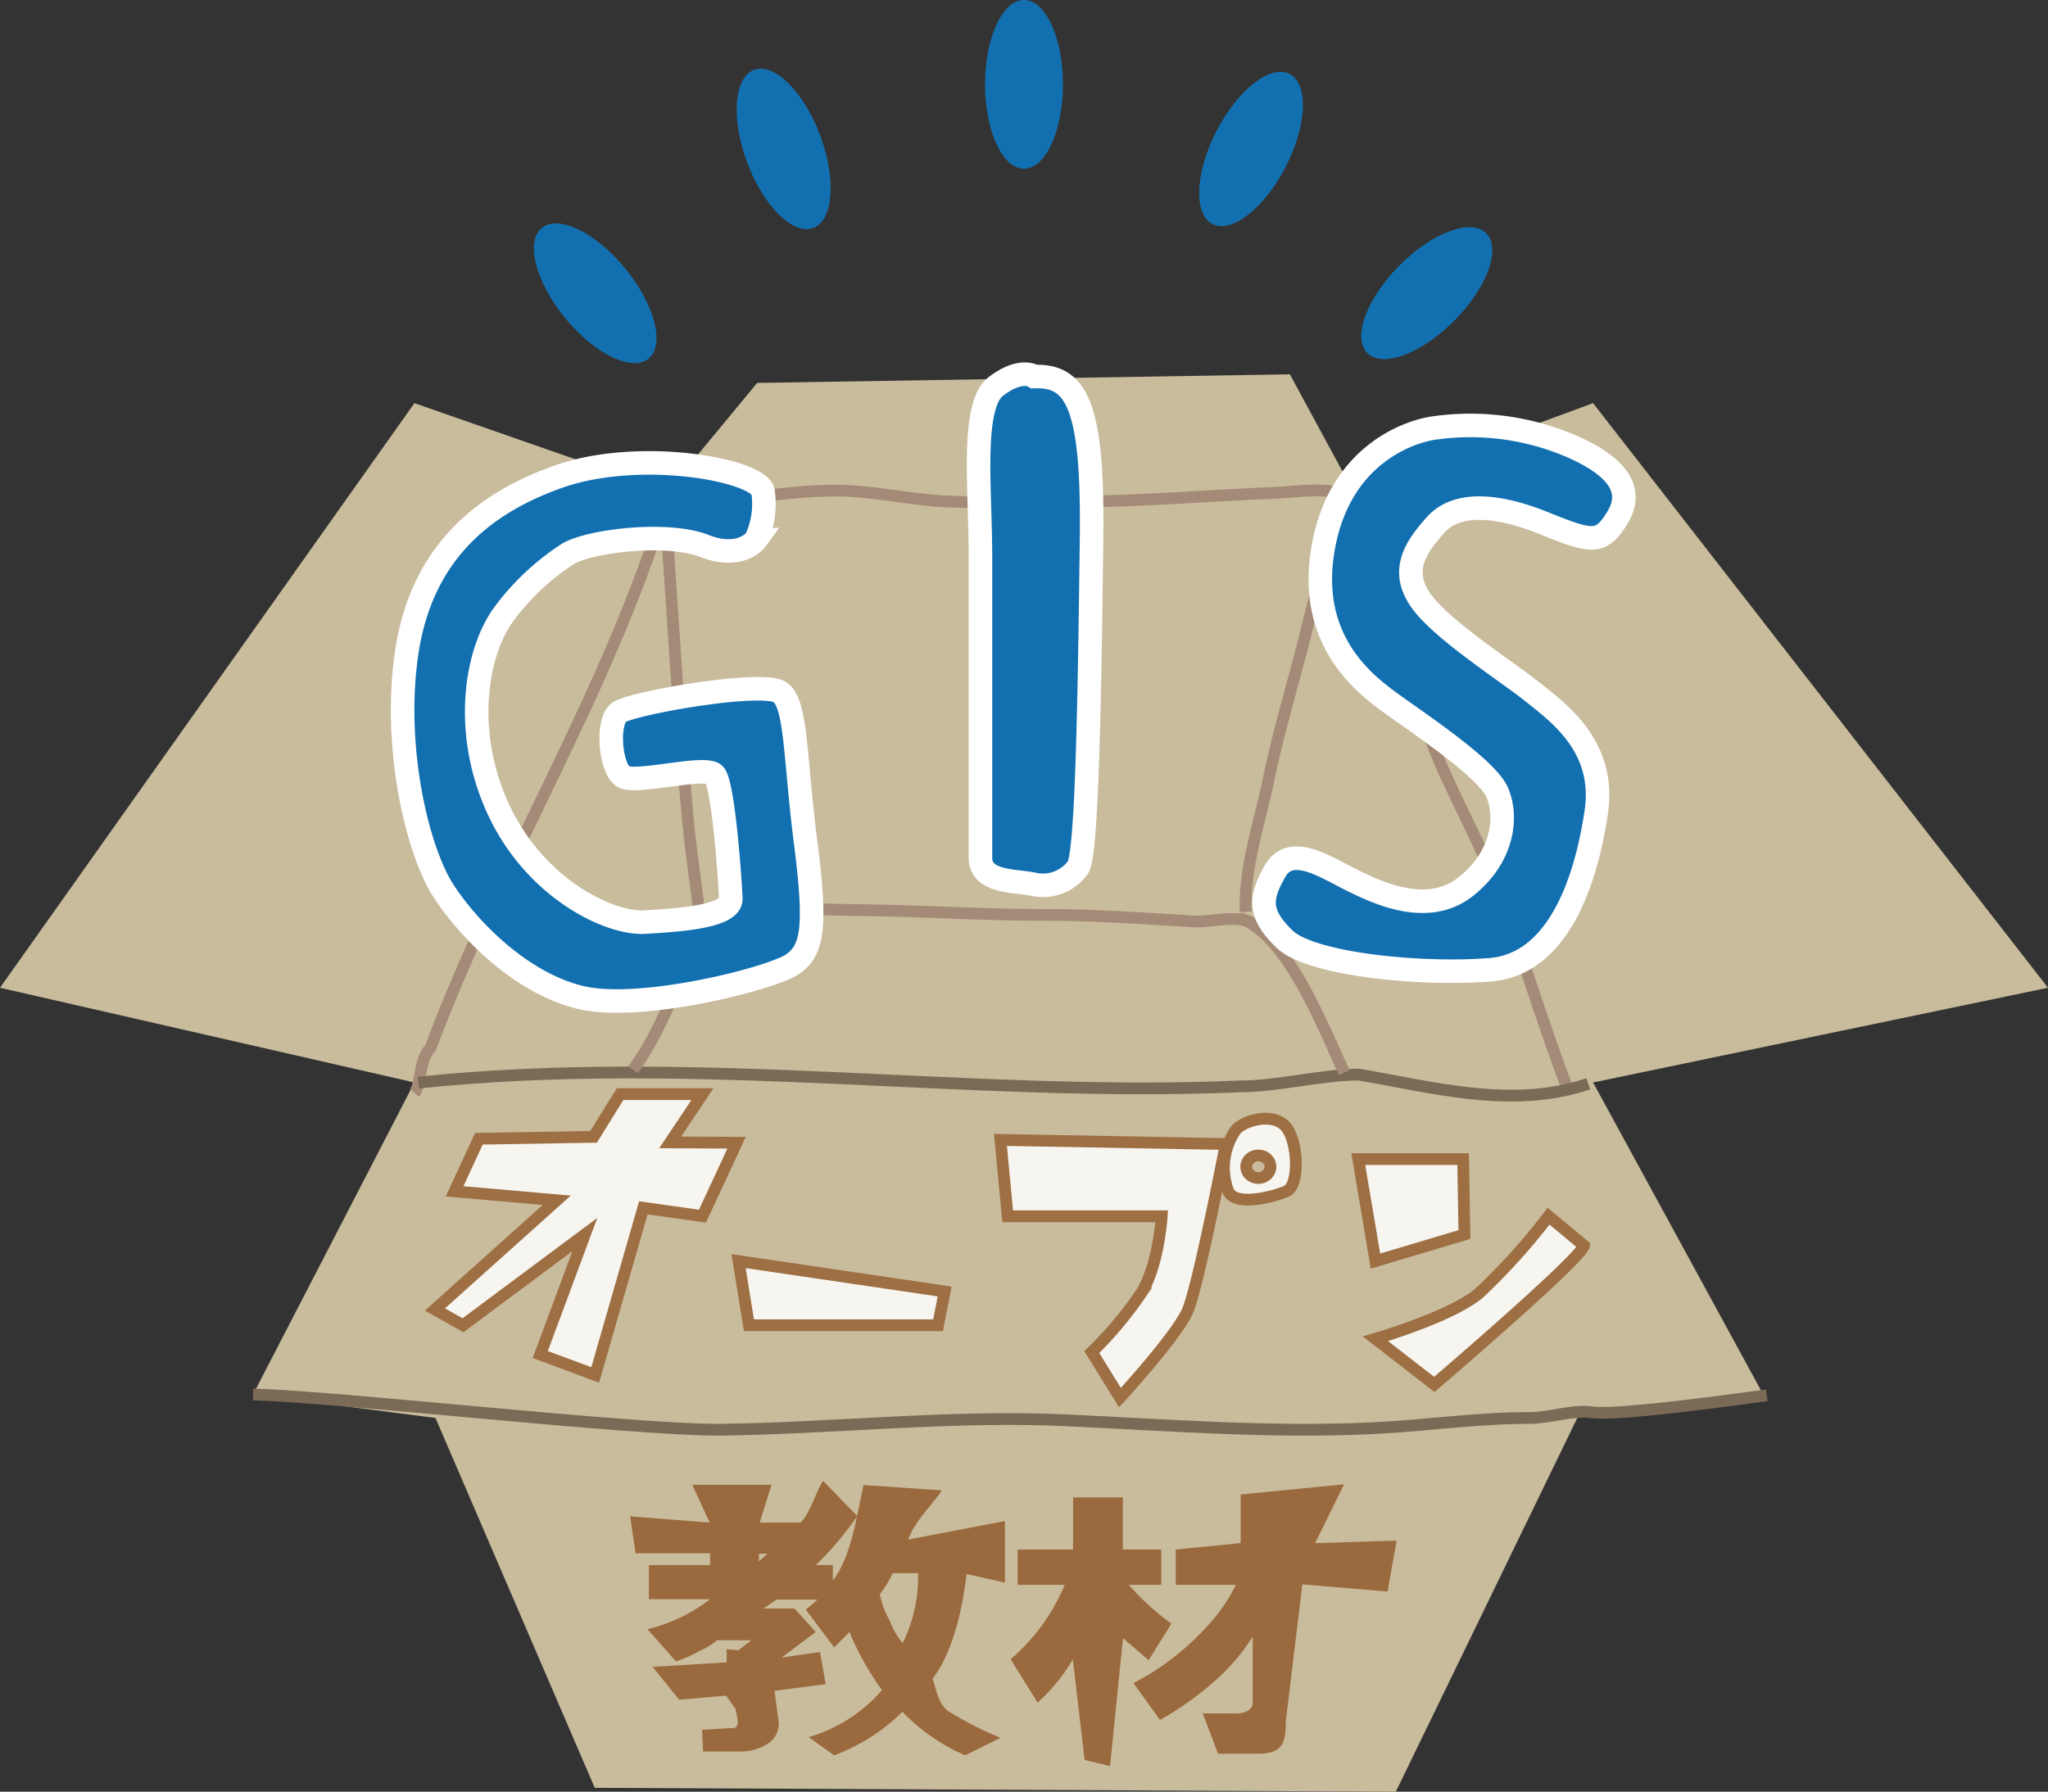 <svg xmlns="http://www.w3.org/2000/svg" viewBox="0 0 174 152.26"><rect x="0" y="0" width="174" height="152.26" fill="#333333" stroke="none"/><defs><style>.cls-1{fill:#b8b8b8;stroke:#231815;}.cls-1,.cls-3,.cls-4,.cls-5,.cls-7,.cls-8{stroke-miterlimit:10;}.cls-2,.cls-8{fill:#c9bc9c;}.cls-3,.cls-4{fill:none;}.cls-3{stroke:#a48b78;}.cls-4{stroke:#7a6a56;}.cls-11,.cls-5{fill:#1370b0;}.cls-5{stroke:#fff;stroke-width:2px;}.cls-6{opacity:0.85;}.cls-7{fill:#fff;}.cls-7,.cls-8{stroke:#956134;}.cls-9{opacity:0.91;}.cls-10{fill:#956134;}</style></defs><title>logo_gis-oer_01</title><g id="レイヤー_2" data-name="レイヤー 2"><g id="レイヤー_2-2" data-name="レイヤー 2"><path class="cls-1" d="M50.43,121.79"/><polygon class="cls-2" points="35.21 91.99 21.5 118.5 37 120.5 50.53 151.93 118.59 152.26 134.25 120 149.94 118.75 135.35 91.99 174 83.94 135.35 34.26 114.98 41.76 109.59 31.81 64.33 32.54 56.71 41.76 35.21 34.26 0 83.94 35.21 91.99"/><path class="cls-3" d="M35.21,92.87c.59-.61.36-2.81,1.36-3.81,6-16,15-30,20-46.28"/><path class="cls-3" d="M133.19,92.54c-2.18-5.64-4-12-6.19-17.58-1.62-4.12-3.81-7.83-5.38-11.94C119.38,57.2,118,50.26,115.12,45"/><path class="cls-3" d="M57.08,42.79c4.66,0,9.25-1.1,13.94-1.1,3.16,0,6.21.78,9.37.92,3.65.16,7.33,0,11,0,5.67,0,11.32-.51,17-.73,1.85-.07,4.66-.6,6.33.37"/><path class="cls-4" d="M35.55,92c23.83-2.49,46.89,1.32,69.89.32,3,0,7-1,10-1,6,1,13,3,19.5.78"/><path class="cls-3" d="M56.94,44.41q-.17-.31-.34-.09c.58,8.36,1.07,16.84,1.83,25.19.34,3.71,1,7.31,1.26,10.94"/><path class="cls-3" d="M114,42.43a.94.94,0,0,0-.69-.19c-.46,1-.25,2.39-.44,3.56-.4,2.38-1.14,4.75-1.71,7.11-1.07,4.48-2.44,8.77-3.37,13.29-.71,3.48-2.16,7.76-1.94,11.29"/><path class="cls-3" d="M53.79,90.91c2.77-3.86,3.77-7.86,6.29-12.29"/><path class="cls-3" d="M114.22,91.15c-1.71-3.56-4.71-11.64-8.87-13.13"/><path class="cls-4" d="M21.5,118.5c7.71.23,31.83,3,39.57,3,9.64-.11,19.71-1.25,29.33-.81,8.71.4,17.43,1.1,26.19.68,4.5-.21,8.78-.87,13.38-.87,1.67,0,3.64-.71,5.28-.48s7.71-.46,14.86-1.45"/><path class="cls-3" d="M60.35,78.16a2.36,2.36,0,0,1-.27-.14c4.13-1.06,8.53-.73,12.72-.68,5.34.06,10.69.41,16,.41,4.22,0,8.39.3,12.58.55,1.47.09,3.64-.58,5,.13"/><path class="cls-5" d="M48.28,47.05c1.9-1.1,8.43-1.88,11.55-.66s4.4-.53,4.4-.53a7.18,7.18,0,0,0,.59-4.12c-.49-1.82-10.45-3.66-17.33-1.25s-11.75,6.91-12.94,15,.94,16.81,3.1,20.17,6.73,8,11.83,9.14,16.12-1.65,17.87-2.87,2-3.28,1.09-10.4S67.69,60,66.34,58.87s-12.61.88-13.73,1.65-.76,4.91.39,5.5,6.92-1,7.69-.2,1.34,9,1.4,10.54-4.38,1.83-7.33,2S45.6,75.58,42.45,69s-2.08-13.49.36-16.82A21,21,0,0,1,48.28,47.05Z"/><path class="cls-5" d="M87.88,32c3.54-.12,5,2.33,4.86,13.64s-.33,27-1.16,28.08a3.67,3.67,0,0,1-3.71,1.44c-1.43-.35-4.57-.08-4.57-2.26V47.26c0-5.71-.83-12.79,1.32-14.43S87.88,32,87.88,32Z"/><path class="cls-5" d="M122,36.35a21.73,21.73,0,0,1,11.95,1.77c3.76,1.76,4.81,3.72,3.44,5.92s-2.1,2.09-6.17.44-7.47-1.86-9.25.13-3,3.92-1.25,6.42,7.43,6.11,9.56,7.83,6.17,4.57,5.34,10.16-3.11,12.91-9,13.39-15.27-.46-17.48-2.6S107,76.34,108.35,74s4.36-.26,6.58.83,6.4,3.05,9.6.52,3.56-5.93,2.68-8-6.86-6-9.14-7.67-7.09-5.41-5.62-13.3S119.93,36.59,122,36.35Z"/><g class="cls-6"><polygon class="cls-7" points="40.69 96.77 38.62 101.24 47.3 102 36.95 111.28 39.34 112.62 49.69 104.91 45.9 115.11 50.57 116.84 54.66 102.64 59.68 103.35 62.58 97.11 56.94 97.08 59.68 92.98 52.68 92.98 50.43 96.61 40.69 96.77"/><polygon class="cls-7" points="62.75 107.17 63.63 112.62 79.7 112.62 80.26 109.75 62.75 107.17"/><polygon class="cls-7" points="115.4 98.5 116.86 107.17 124.42 104.91 124.31 98.5 115.4 98.5"/><path class="cls-7" d="M116.86,113.77l5,3.88s12.49-10.68,12.71-11.8l-3-2.5a53.6,53.6,0,0,1-5.9,6.54C123.3,111.9,116.86,113.77,116.86,113.77Z"/><path class="cls-7" d="M85,96.87l.61,6.49H98.7s-.25,4.17-1.75,6.54a32.27,32.27,0,0,1-4.19,5l2.39,3.87s4.83-5.25,5.75-7.38,3.24-14.17,3.24-14.17Z"/><path class="cls-7" d="M104.93,96.11c.52-.79,3-1.62,4.19-.49s1.34,5.11.19,5.61-4.54,1.38-5-.12A5.67,5.67,0,0,1,104.93,96.11Z"/><ellipse class="cls-8" cx="106.91" cy="99.15" rx="1.03" ry="0.96"/></g><g class="cls-9"><path class="cls-10" d="M79.22,142.69c.24.38.41,2.13,1.38,2.75A30.48,30.48,0,0,0,85,147.68L82,149.17a16.49,16.49,0,0,1-5.33-3.7,16.46,16.46,0,0,1-5.8,3.7l-2.17-1.55a13,13,0,0,0,6.24-4,23,23,0,0,1-2.77-4.94L70.88,140l-2.42-3.21,1-.85h-3.5l-1.09.75H67.5l1.81,2-2.9,2.17,3.26-.47.48,2.73-4.35.57.37,2.75a2,2,0,0,1-.83,1.66,4.15,4.15,0,0,1-2.61.74h-3L59.65,147l2.46-.15c.87.12.53-.89.37-1.64l-.78-1.11-4,.34-2.25-2.79,6.29-.38v-1.13l1,.1,1.09-.85h-2.9a6.49,6.49,0,0,1-1.57.94,9,9,0,0,1-1.93.85l-2.42-2.73a14.09,14.09,0,0,0,5.32-2.55h-5.2V133h5.2V132L54,132l-.46-3.14,6.76.53-1.48-3.21h6.73l-1,3.21H68c.73-.56,1.44-2.9,1.93-3.55l2.91,3A28,28,0,0,1,69.31,133h1.45v1.32c1.53-2,2-5.29,2.6-8.12l6.63.45c-.08.44-2.34,2.61-2.82,4.18l8.21-1.57v5.23l-3.26-.73Q81.4,139.77,79.22,142.69Zm-14.74-10,.72-.66h-.72Zm13.53,1H75.84a8.81,8.81,0,0,1-1.09,1.79,7.76,7.76,0,0,0,.85,2.26,6.33,6.33,0,0,0,1.09,1.89A12.68,12.68,0,0,0,78,133.74Z"/><path class="cls-10" d="M90.46,134.68h-4v-3h4.71v-4.43h4.23v4.43h3.26v3H95.9a22.47,22.47,0,0,0,3.62,3.3l-1.93,3.11-2.18-1.88-1.1,10.87-2.16-.52-1-8.55a15.16,15.16,0,0,1-3,3.68L85.87,141A16.93,16.93,0,0,0,90.46,134.68Zm14.5,0H99.89v-3l5.52-.55V127l8.78-.86-2.46,5,6.93-.22-.77,4.33-7.24-.61-1.41,11.65c0,1.66-.18,2.74-2.31,2.74h-3.44l-1.3-3.42h2.61c.79.06,1.63-.25,1.63-.88v-5.66a16.67,16.67,0,0,1-3,3.58,26.4,26.4,0,0,1-4.88,3.51l-2.25-3.13a22,22,0,0,0,5.8-4.34A15.16,15.16,0,0,0,105,134.68Z"/></g><ellipse class="cls-11" cx="50.57" cy="24.92" rx="3.31" ry="7.17" transform="translate(-4.36 37.62) rotate(-39.25)"/><ellipse class="cls-11" cx="66.58" cy="12.66" rx="3.31" ry="7.17" transform="translate(-0.21 24.16) rotate(-20.54)"/><ellipse class="cls-11" cx="87" cy="7.17" rx="3.31" ry="7.17"/><ellipse class="cls-11" cx="106.29" cy="12.66" rx="7.17" ry="3.31" transform="translate(46.43 101.4) rotate(-62.79)"/><ellipse class="cls-11" cx="121.22" cy="24.92" rx="7.17" ry="3.31" transform="translate(18.23 93.53) rotate(-45.29)"/></g></g></svg>